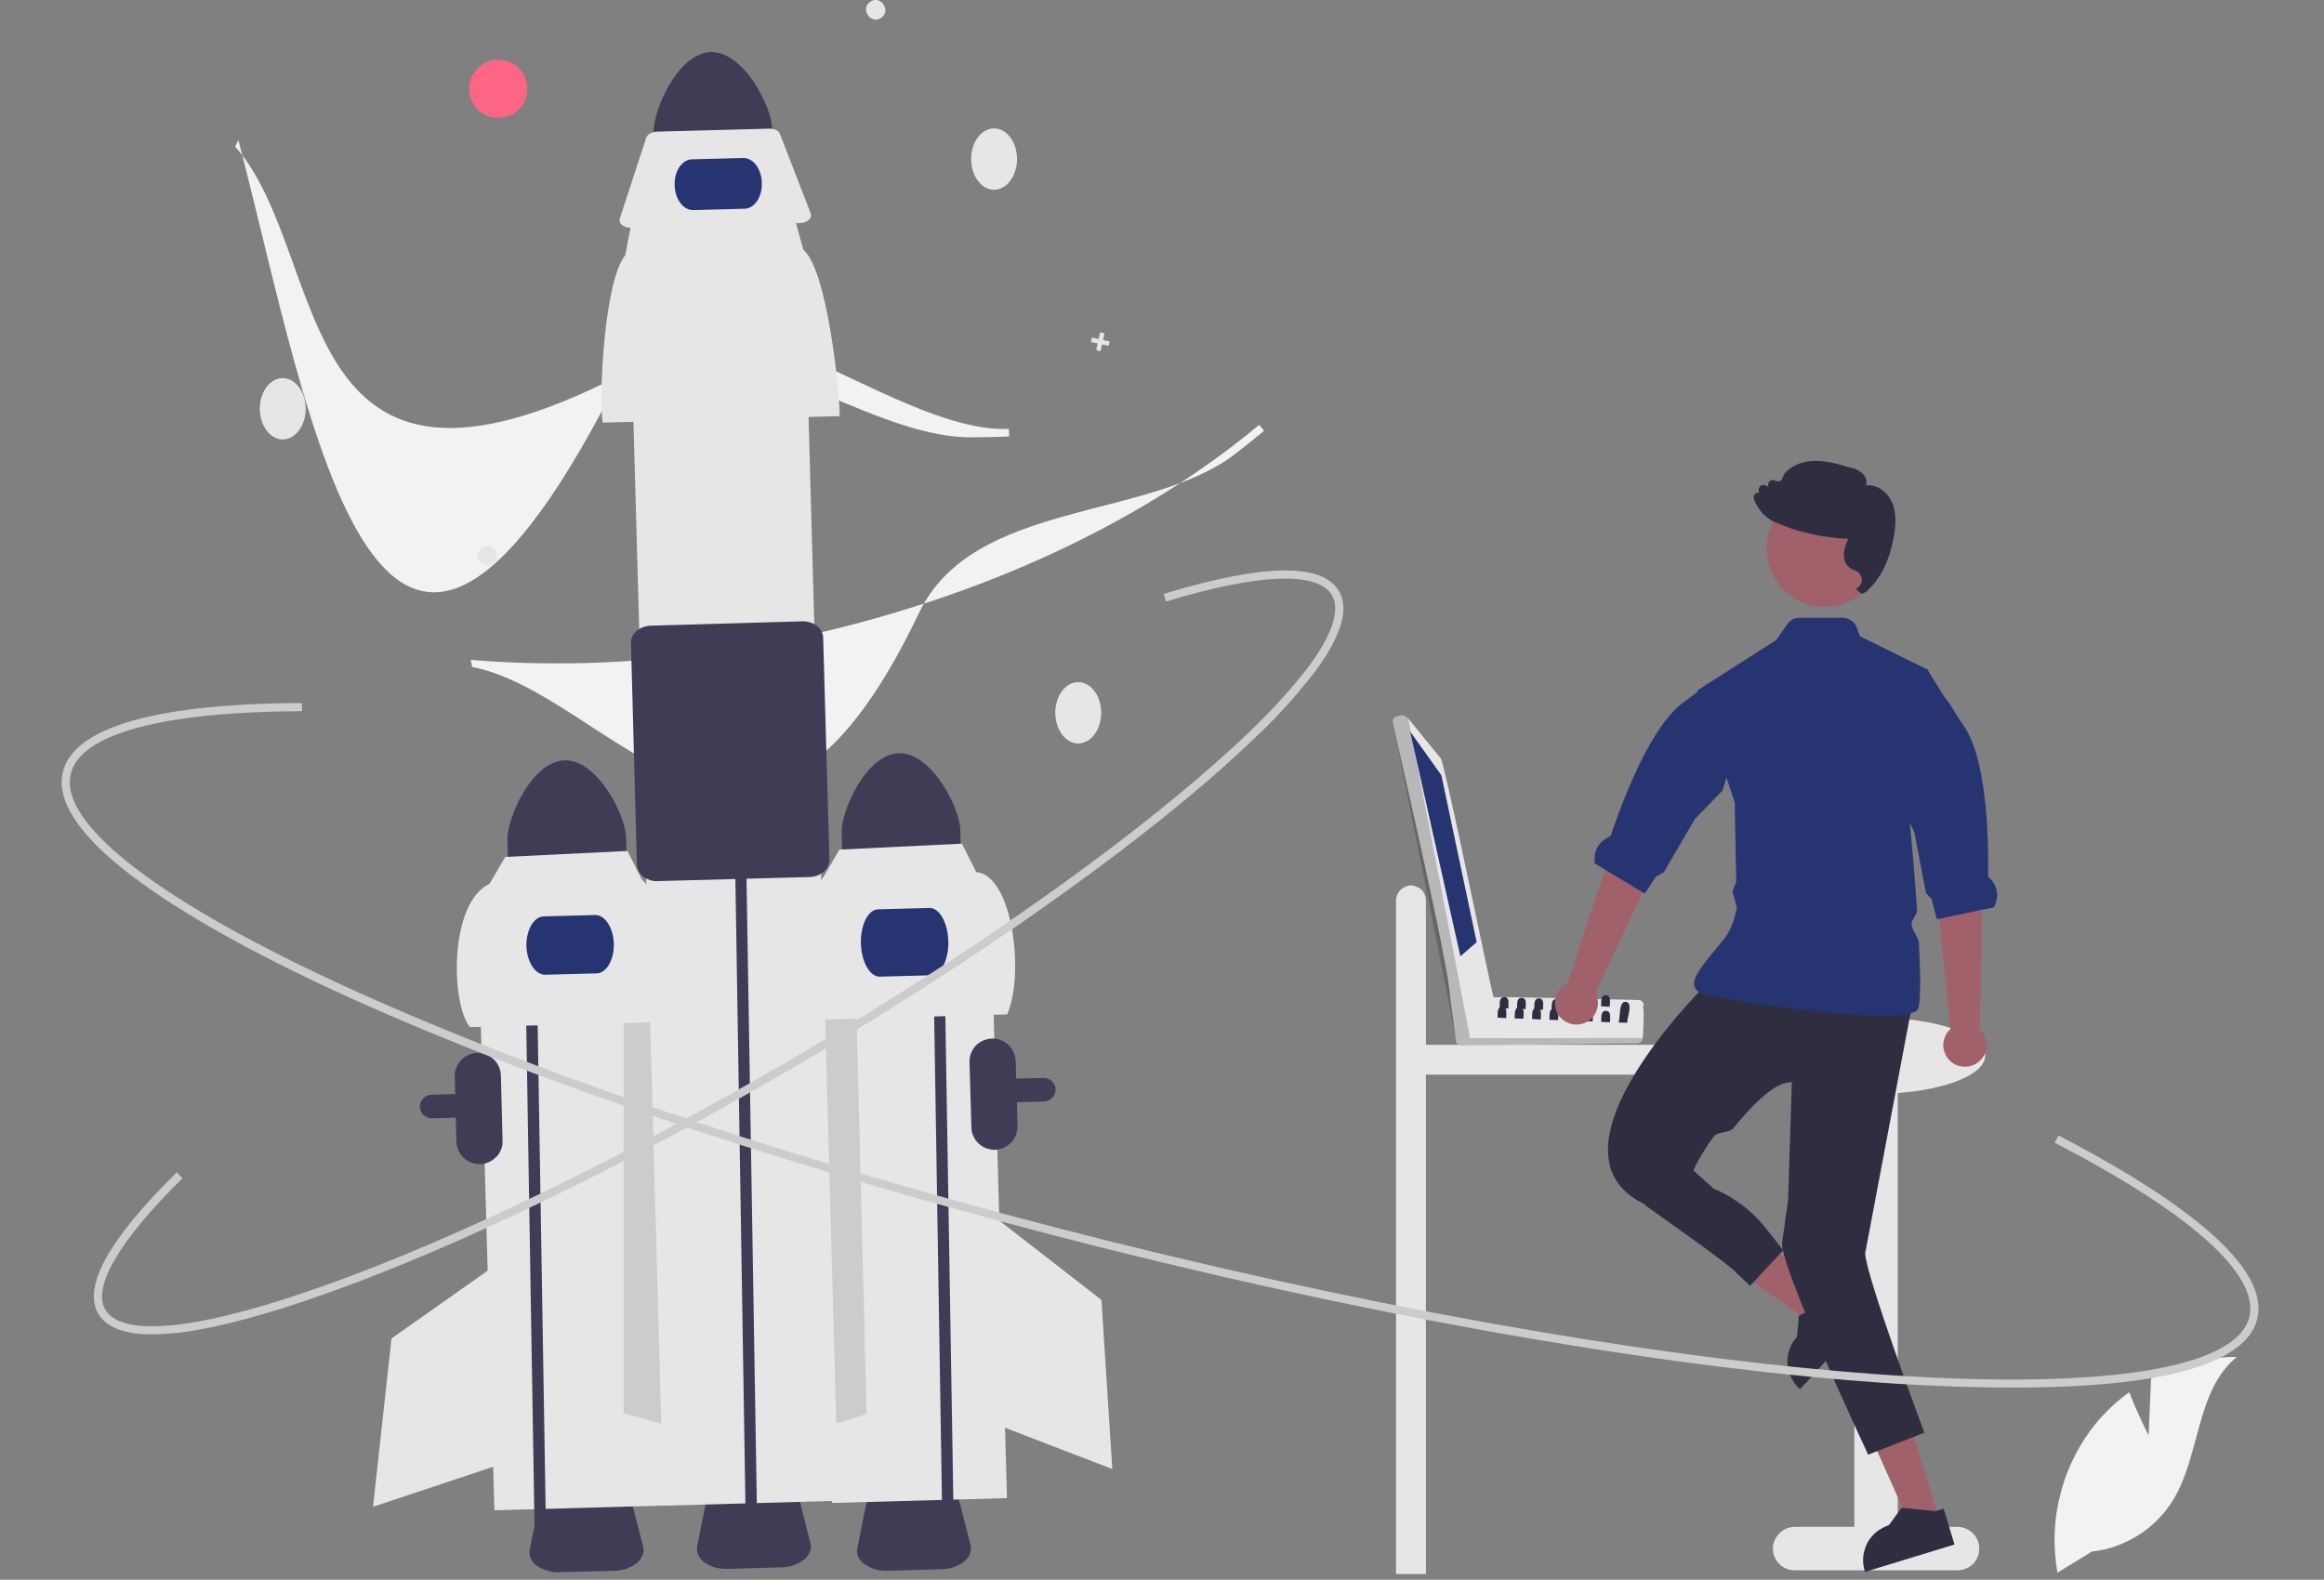 <svg width="856" height="582" viewBox="0 0 856 582" fill="none" xmlns="http://www.w3.org/2000/svg">
<rect x="0" y="0" width="856" height="582" fill="#808080" stroke="none"/>
<g clip-path="url(#clip0_226_13933)">
<path d="M519.7 326.199C520.434 326.199 521.134 326.366 521.8 326.699C522.534 326.966 523.133 327.333 523.6 327.799C524.133 328.333 524.534 328.933 524.8 329.599C525.067 330.266 525.2 330.966 525.2 331.699V384.899H630.7C632.2 384.899 633.6 385.499 634.6 386.599C635.7 387.599 636.2 388.999 636.2 390.399C636.2 391.899 635.7 393.299 634.6 394.299C633.6 395.399 632.2 395.899 630.7 395.899H525.2V579.899H514.2V331.699C514.2 330.966 514.367 330.266 514.7 329.599C514.967 328.933 515.367 328.333 515.9 327.799C516.367 327.333 516.933 326.966 517.6 326.699C518.267 326.366 518.967 326.199 519.7 326.199Z" fill="#E6E6E6"/>
<path d="M226.1 578.702L206.3 579.202C205.567 579.268 204.834 579.268 204.1 579.202C203.367 579.135 202.634 578.968 201.9 578.702C201.167 578.502 200.467 578.268 199.8 578.002C199.134 577.668 198.467 577.302 197.8 576.902C195.7 575.302 194.7 573.102 195.1 570.902L199 551.302C199.8 547.602 204.3 544.802 209.8 544.702L220.8 544.402C226.3 544.202 230.9 546.702 231.9 550.402L236.9 569.802C237.4 571.902 236.6 574.102 234.5 575.902C233.9 576.302 233.267 576.702 232.6 577.102C231.934 577.435 231.267 577.735 230.6 578.002C229.867 578.202 229.134 578.368 228.4 578.502C227.667 578.635 226.9 578.702 226.1 578.702Z" fill="#3F3D56"/>
<path d="M346.8 578.1L326.9 578.7C326.167 578.7 325.434 578.667 324.7 578.6C323.967 578.533 323.234 578.4 322.5 578.2C321.767 578 321.067 577.733 320.4 577.4C319.734 577.067 319.1 576.7 318.5 576.3C316.3 574.7 315.3 572.5 315.8 570.4L319.7 550.7C320.4 547 324.9 544.2 330.4 544.1L341.4 543.8C346.9 543.6 351.6 546.2 352.5 549.8L357.5 569.2C358 571.4 357.2 573.6 355.1 575.3C354.5 575.767 353.867 576.167 353.2 576.5C352.534 576.833 351.867 577.133 351.2 577.4C350.467 577.667 349.734 577.833 349 577.9C348.267 578.033 347.534 578.1 346.8 578.1Z" fill="#3F3D56"/>
<path d="M157.3 411.602C156.4 411.202 155.6 410.602 155.2 409.702C154.7 408.802 154.6 407.802 154.7 406.802C154.9 405.902 155.4 405.002 156.2 404.402C156.9 403.702 157.9 403.302 158.9 403.302L384.3 397.102C384.9 397.102 385.467 397.202 386 397.402C386.533 397.602 387 397.902 387.4 398.302C387.867 398.702 388.2 399.168 388.4 399.702C388.667 400.168 388.8 400.702 388.8 401.302C388.8 401.902 388.7 402.468 388.5 403.002C388.3 403.535 388 404.002 387.6 404.402C387.2 404.802 386.733 405.135 386.2 405.402C385.667 405.602 385.133 405.735 384.6 405.802L159.1 412.002C158.967 412.002 158.8 412.002 158.6 412.002C158.467 411.935 158.333 411.902 158.2 411.902C158 411.902 157.833 411.868 157.7 411.802C157.567 411.735 157.433 411.668 157.3 411.602Z" fill="#3F3D56"/>
<path d="M176 338.8L240.5 337L246.5 554.6L182.1 556.4L176 338.8Z" fill="#E6E6E6"/>
<path d="M242.1 333.102L244.8 524.902L229.7 520.602V366.802L242.1 333.102Z" fill="#CCCCCC"/>
<path d="M230.6 308.301L231 323.001L187.3 324.201L186.9 309.501C186.7 301.301 195.9 280.501 207.9 280.101C220 279.801 230.3 300.101 230.6 308.301Z" fill="#3F3D56"/>
<path d="M176.9 428.898C175.8 428.898 174.7 428.698 173.6 428.298C172.6 427.898 171.6 427.298 170.8 426.598C170 425.798 169.3 424.898 168.9 423.898C168.4 422.798 168.2 421.698 168.1 420.598L167.5 396.598C167.4 394.398 168.3 392.198 169.8 390.598C171.4 388.898 173.5 387.998 175.7 387.898C178 387.798 180.2 388.698 181.8 390.198C183.5 391.798 184.4 393.898 184.5 396.198L185.1 420.098C185.2 421.298 185 422.398 184.6 423.398C184.2 424.498 183.6 425.398 182.8 426.198C182 426.998 181.1 427.698 180.1 428.098C179.1 428.598 178 428.798 176.9 428.898Z" fill="#3F3D56"/>
<path d="M193.2 339.301L192.9 323.401L197.1 323.301L197.4 339.101L201.2 569.501L197 569.601" fill="#3F3D56"/>
<path d="M247.9 376.4L173.1 378.4C166 369.7 165.4 332.6 180.3 325.6L186.1 315.7L231.1 313.5L236.4 323.9C243.8 330.2 247.6 367.1 247.9 376.4Z" fill="#E6E6E6"/>
<path d="M219.8 358.599L200.9 359.099C197.2 359.199 194.1 354.499 193.9 348.499C193.8 342.599 196.6 337.699 200.3 337.599L219.2 337.099C222.8 336.999 225.9 341.699 226.1 347.699C226.2 353.599 223.4 358.499 219.8 358.599Z" fill="#263571"/>
<path d="M183.2 465.602L182.8 540.002L137.4 555.102L144.2 493.102L183.2 465.602Z" fill="#E6E6E6"/>
<path d="M300.5 336.101L364.9 334.301L370.9 551.901L306.5 553.701L300.5 336.101Z" fill="#E6E6E6"/>
<path d="M302 333.801L315.3 367.201L319.2 520.901L304.3 525.601L302 333.801Z" fill="#CCCCCC"/>
<path d="M397.1 273.901C392.5 273.901 388.7 268.801 388.7 262.601C388.7 256.301 392.5 251.301 397.1 251.301C401.8 251.301 405.6 256.301 405.6 262.601C405.6 268.801 401.8 273.901 397.1 273.901Z" fill="#E6E6E6"/>
<path d="M353.7 305.599L354.1 320.399L310.5 321.599L310 306.799C309.8 298.699 319 277.799 331.1 277.499C343.1 277.199 353.5 297.499 353.7 305.599Z" fill="#3F3D56"/>
<path d="M343.6 344.201L343.3 328.401L347.4 328.301L347.7 344.101L351.5 574.401L347.3 574.601" fill="#3F3D56"/>
<path d="M371 373.701L296.3 375.801C295 367.901 296.7 331.201 303.4 322.901L309.2 313.001L354.3 310.801L359.6 321.301C372.9 322.401 377.5 358.501 371 373.701Z" fill="#E6E6E6"/>
<path d="M343 359.301L324.1 359.801C320.4 359.901 317.3 354.401 317.1 347.601C316.9 340.701 319.8 335.101 323.4 335.001L342.3 334.501C346 334.401 349.1 339.901 349.3 346.701C349.5 353.501 346.6 359.201 343 359.301Z" fill="#263571"/>
<path d="M368.1 449.699L405.7 478.899L409.7 541.199L365 523.999L368.1 449.699Z" fill="#E6E6E6"/>
<path d="M357.6 161.102C317.2 161.102 270.7 116.302 229.6 137.602C105.2 202.102 122.3 94.102 86.6 54.002L87.8 51.602C114.8 154.902 139.3 319.302 230.2 134.802C252.9 88.602 327.6 160.102 371.6 158.002L371.7 160.802C367.033 161.002 362.333 161.102 357.6 161.102Z" fill="#F2F2F2"/>
<path d="M454.6 167.5C422.3 191.9 358.2 184.2 338.4 226C278.1 352.5 226.6 256.1 173.9 245.7L173.4 243.1C226.2 247.5 282.8 240.7 337.1 223.4C386.2 207.9 430 184.7 463.8 156.5L465.6 158.7C462 161.7 458.334 164.633 454.6 167.5Z" fill="#F2F2F2"/>
<path d="M104.1 161.901C99.5 161.901 95.7 156.801 95.7 150.601C95.7 144.301 99.5 139.301 104.1 139.301C108.8 139.301 112.6 144.301 112.6 150.601C112.6 156.801 108.8 161.901 104.1 161.901Z" fill="#E6E6E6"/>
<path d="M366.1 69.901C361.5 69.901 357.7 64.801 357.7 58.601C357.7 52.301 361.5 47.301 366.1 47.301C370.8 47.301 374.6 52.301 374.6 58.601C374.6 64.801 370.8 69.901 366.1 69.901Z" fill="#E6E6E6"/>
<path d="M181.5 207.602C177.6 210.202 173.7 204.102 177.6 201.602C181.5 199.002 185.4 205.202 181.5 207.602Z" fill="#E6E6E6"/>
<path d="M324.5 6.602C320.6 9.202 316.7 3.102 320.6 0.602C324.5 -1.998 328.4 4.202 324.5 6.602Z" fill="#E6E6E6"/>
<path d="M408.7 125.798L408.4 127.398L405.9 126.898L405.4 129.398L403.8 128.998L404.3 126.498L401.8 125.998L402.2 124.398L404.7 124.898L405.2 122.398L406.8 122.798L406.3 125.298L408.7 125.798Z" fill="#E6E6E6"/>
<path d="M183.5 43.4C177.6 43.4 172.8 38.7 172.8 32.7C172.8 26.8 177.6 22 183.5 22C189.5 22 194.2 26.8 194.2 32.7C194.2 38.7 189.5 43.4 183.5 43.4Z" fill="#FF6584"/>
<path d="M284.4 47.299L284.8 62.099L241.2 63.299L240.8 48.499C240.6 40.399 249.8 19.499 261.8 19.199C273.9 18.899 284.2 39.199 284.4 47.299Z" fill="#3F3D56"/>
<path d="M287.8 577.401L268 578.001C267.267 578.001 266.5 577.967 265.7 577.901C264.967 577.834 264.234 577.701 263.5 577.501C262.834 577.301 262.134 577.034 261.4 576.701C260.734 576.367 260.1 576.001 259.5 575.601C257.3 574.001 256.4 571.801 256.8 569.601L260.7 550.001C261.4 546.301 266 543.501 271.5 543.401L282.4 543.101C287.9 542.901 292.6 545.501 293.6 549.101L298.5 568.501C299.1 570.601 298.2 572.801 296.2 574.601C295.6 575.001 294.967 575.401 294.3 575.801C293.634 576.134 292.934 576.434 292.2 576.701C291.534 576.901 290.8 577.067 290 577.201C289.267 577.334 288.534 577.401 287.8 577.401Z" fill="#3F3D56"/>
<path d="M232.2 114.8L296.7 113L308.8 552.9L244.4 554.7L232.2 114.8Z" fill="#E6E6E6"/>
<path d="M270.9 325.9L270.6 310.1L274.7 310L275 325.8L278.8 556.1L274.6 556.3" fill="#3F3D56"/>
<path d="M309.3 153.301L222 155.701C220.5 146.501 222.5 103.601 230.3 94.001L232.5 82.501L292.8 80.801L295.9 92.001C304.6 99.401 309.1 142.401 309.3 153.301Z" fill="#E6E6E6"/>
<path d="M294.7 82.198L232.5 83.898C230.2 83.998 228.3 82.798 228.2 81.198C228.2 81.132 228.2 81.065 228.2 80.998C228.2 80.998 228.2 80.965 228.2 80.898C228.267 80.832 228.3 80.765 228.3 80.698C228.3 80.632 228.3 80.565 228.3 80.498L238 50.798C238.4 49.498 240 48.598 242 48.498L283.2 47.398C285.2 47.298 286.9 48.198 287.3 49.398L298.6 78.598C299.2 80.098 297.9 81.598 295.7 82.098C295.567 82.098 295.467 82.098 295.4 82.098C295.334 82.098 295.267 82.098 295.2 82.098C295.067 82.165 294.967 82.198 294.9 82.198C294.834 82.198 294.767 82.198 294.7 82.198Z" fill="#E6E6E6"/>
<path d="M238.6 323.901C238.466 323.834 238.333 323.768 238.2 323.701C238.066 323.634 237.933 323.568 237.8 323.501C237.666 323.434 237.533 323.368 237.4 323.301C237.266 323.168 237.133 323.068 237 323.001C236.666 322.734 236.366 322.468 236.1 322.201C235.766 321.868 235.5 321.501 235.3 321.101C235.1 320.768 234.933 320.368 234.8 319.901C234.733 319.501 234.666 319.101 234.6 318.701L232.4 236.801C232.3 233.401 235.6 230.601 239.8 230.501L295.5 228.901C299.7 228.801 303.1 231.501 303.2 234.901L305.5 316.701C305.5 317.168 305.433 317.601 305.3 318.001C305.233 318.401 305.1 318.801 304.9 319.201C304.7 319.601 304.466 319.968 304.2 320.301C303.933 320.634 303.633 320.934 303.3 321.201C302.966 321.468 302.6 321.734 302.2 322.001C301.733 322.201 301.3 322.401 300.9 322.601C300.433 322.734 299.966 322.868 299.5 323.001C299.033 323.068 298.566 323.101 298.1 323.101L242.4 324.601C242.066 324.601 241.733 324.601 241.4 324.601C241.066 324.601 240.766 324.568 240.5 324.501C240.166 324.434 239.833 324.368 239.5 324.301C239.166 324.168 238.866 324.034 238.6 323.901Z" fill="#3F3D56"/>
<path d="M274.3 76.901L255.4 77.401C251.7 77.501 248.6 73.401 248.5 68.201C248.3 63.101 251.2 58.801 254.8 58.701L273.7 58.201C277.4 58.101 280.5 62.201 280.6 67.401C280.8 72.501 277.9 76.801 274.3 76.901Z" fill="#263571"/>
<path d="M726.7 564.898C728.2 566.398 729 568.398 729 570.498C729 572.698 728.2 574.698 726.7 576.198C725.2 577.698 723.1 578.498 721 578.498H661C658.9 578.498 656.9 577.698 655.4 576.198C653.9 574.698 653 572.698 653 570.498C653 568.398 653.9 566.398 655.4 564.898C656.9 563.398 658.9 562.498 661 562.498H683V402.698C664.3 401.398 650.2 395.798 650.2 388.898C650.2 381.198 668.4 374.898 690.7 374.898C713.1 374.898 731.2 381.198 731.2 388.898C731.2 395.698 717.4 401.298 699 402.698V562.498H721C723.1 562.498 725.2 563.398 726.7 564.898Z" fill="#E6E6E6"/>
<path d="M676.8 481.4L669.6 489.2L635.8 465.1L646.5 453.5L676.8 481.4Z" fill="#A0616A"/>
<path d="M658.501 499.5C658.634 498.633 658.867 497.8 659.201 497C659.467 496.133 659.834 495.333 660.3 494.6C660.767 493.867 661.301 493.167 661.901 492.5L662.6 484.6L663.001 484.5L664.901 483.6L674.1 479.2L674.3 479L676.1 477L686.3 486.4L672.501 501.4L663.001 511.8L662.701 511.5C662.034 510.9 661.434 510.233 660.901 509.5C660.434 508.767 660 508 659.6 507.2C659.2 506.4 658.901 505.6 658.701 504.8C658.501 503.933 658.401 503.033 658.401 502.1C658.334 501.233 658.367 500.367 658.501 499.5Z" fill="#2F2E41"/>
<path d="M714.3 559.9L704.1 563L687.2 525.1L702.3 520.5L714.3 559.9Z" fill="#A0616A"/>
<path d="M686.3 573.4C686.5 571.7 687 570 687.8 568.4C688.6 566.9 689.8 565.5 691.1 564.4C692.5 563.3 694.1 562.4 695.7 561.9L700.4 555.5H700.7L713 556.7L713.3 556.6L715.9 555.8L719.9 569L686.9 579.1L686.8 578.6C686.3 577 686.1 575.2 686.3 573.4Z" fill="#2F2E41"/>
<path d="M704.3 370.102L687 461.702C687.2 470.002 708.8 527.802 708.8 527.802L688.1 535.902C688.1 535.902 655.2 465.802 656.4 457.702L658.6 442.202L660 398.702C654.2 398.302 645.9 406.402 638.3 415.802C637 417.302 632.5 417.002 631.3 418.602C629.9 420.468 628.6 422.402 627.4 424.402C626.134 426.402 625 428.468 624 430.602C622.934 432.735 621.967 434.868 621.1 437.002C620.167 439.202 619.367 441.435 618.7 443.702H605.9C564.7 424.202 630 361.102 630 361.102L704.3 370.102Z" fill="#2F2E41"/>
<path d="M625.1 358.902C627.1 355.102 631.6 350.302 635.1 345.802C639 340.802 639.7 334.102 639.7 334.102L638.1 328.402L639.5 324.902L639 299.002V295.802L625.4 254.602L625.3 254.302L654.2 235.802L658.5 229.702C658.767 229.368 659.067 229.068 659.4 228.802C659.733 228.535 660.067 228.302 660.4 228.102C660.8 227.968 661.2 227.835 661.6 227.702C662 227.635 662.4 227.602 662.8 227.602H678.9C679.433 227.602 679.967 227.702 680.5 227.902C680.967 228.035 681.433 228.268 681.9 228.602C682.3 228.868 682.667 229.202 683 229.602C683.333 230.002 683.6 230.468 683.8 231.002L685.1 234.402L709.6 246.502L710 246.702L710.3 247.302L702.8 295.102C702.8 295.102 703.1 298.202 703.5 303.202C704.2 311.002 705.3 323.302 706.1 335.302C706.2 337.102 704 338.702 704.1 340.502C704.2 342.802 706.7 345.302 706.8 347.502C707.4 359.402 707.5 369.302 706.5 371.602C706.2 372.402 705.2 372.902 703.6 373.302C691.2 376.602 643.2 369.702 628.5 366.402C628.233 366.335 628 366.268 627.8 366.202C627.533 366.135 627.3 366.068 627.1 366.002C626.833 365.935 626.6 365.835 626.4 365.702C626.2 365.635 626 365.535 625.8 365.402C625.667 365.335 625.533 365.268 625.4 365.202C625.267 365.068 625.167 364.968 625.1 364.902C624.967 364.768 624.867 364.668 624.8 364.602C624.667 364.468 624.567 364.335 624.5 364.202C623.6 362.802 623.9 361.002 625.1 358.902Z" fill="#263571"/>
<path d="M621.5 429.199L631.2 437.899C633.066 438.699 634.9 439.599 636.7 440.599C638.433 441.666 640.133 442.799 641.8 443.999C643.4 445.266 644.933 446.599 646.4 447.999C647.867 449.466 649.233 450.999 650.5 452.599L656.8 460.599L644.6 473.699L639.5 468.899C638.4 466.799 606.3 444.299 606.3 444.299L602.8 439.899L621.5 429.199Z" fill="#2F2E41"/>
<path d="M718.4 379.101L712.6 322.601L711 299.301L727.4 296.301C727.4 296.301 726.7 313.001 728.9 322.401C731 331.601 729.2 377.901 729 379.101C731.5 381.301 732.3 384.801 731.2 387.901C730 391.001 727 393.001 723.7 393.001C720.4 393.001 717.5 391.001 716.3 387.901C715.1 384.801 716 381.301 718.4 379.101Z" fill="#A0616A"/>
<path d="M709.6 246.5L710 246.7L710.3 247.3L716.2 256.8C718.6 259.4 720.2 263.1 722.9 266.8C731.6 278.5 732.5 307 732.3 322.6C732.2 322.9 732.5 323.2 732.8 323.5C733.534 324.167 734.134 324.933 734.6 325.8C735.067 326.667 735.367 327.6 735.5 328.6C735.634 329.6 735.6 330.567 735.4 331.5C735.2 332.5 734.867 333.433 734.4 334.3L729.8 335.2L714.2 338.5L713.4 338.6L711.5 331.3L709.4 329L705.1 306.6L703.5 303.2L698.9 293.4L709.6 246.5Z" fill="#263571"/>
<path d="M672.1 223.599C660.3 223.599 650.7 213.999 650.7 202.099C650.7 190.299 660.3 180.699 672.1 180.699C684 180.699 693.6 190.299 693.6 202.099C693.6 213.999 684 223.599 672.1 223.599Z" fill="#A0616A"/>
<path d="M688.3 217.101C688.167 217.301 688 217.501 687.8 217.701C687.6 217.834 687.4 217.968 687.2 218.101C686.934 218.234 686.7 218.368 686.5 218.501C686.234 218.568 685.967 218.634 685.7 218.701C685.5 218.701 683.3 217.101 683.9 216.801C684.4 216.501 684.9 216.001 685.2 215.501C685.6 215.001 685.7 214.301 685.8 213.701C685.8 213.101 685.6 212.501 685.3 211.901C685 211.301 684.6 210.901 684 210.501C683.934 210.501 683.834 210.468 683.7 210.401C683.634 210.334 683.567 210.301 683.5 210.301C683.367 210.234 683.267 210.168 683.2 210.101C683.067 210.101 682.967 210.068 682.9 210.001C682.767 210.001 682.667 209.968 682.6 209.901C682.467 209.834 682.367 209.801 682.3 209.801C682.167 209.734 682.067 209.668 682 209.601C681.867 209.534 681.767 209.501 681.7 209.501C681.234 209.168 680.834 208.801 680.5 208.401C680.167 208.001 679.867 207.534 679.6 207.001C679.4 206.534 679.267 206.034 679.2 205.501C679.134 204.968 679.1 204.434 679.1 203.901C679.167 203.434 679.267 202.968 679.4 202.501C679.467 202.034 679.567 201.601 679.7 201.201C679.9 200.734 680.067 200.268 680.2 199.801C680.4 199.401 680.6 198.968 680.8 198.501C678.467 198.434 676.167 198.234 673.9 197.901C671.634 197.634 669.367 197.234 667.1 196.701C664.834 196.234 662.6 195.634 660.4 194.901C658.2 194.168 656.034 193.334 653.9 192.401C653.634 192.334 653.4 192.234 653.2 192.101C652.934 191.968 652.667 191.834 652.4 191.701C652.134 191.568 651.9 191.401 651.7 191.201C651.434 191.068 651.167 190.901 650.9 190.701C650.7 190.501 650.5 190.301 650.3 190.101C649.767 189.701 649.3 189.268 648.9 188.801C648.5 188.268 648.1 187.734 647.7 187.201C647.367 186.668 647.034 186.101 646.7 185.501C646.434 184.968 646.2 184.368 646 183.701C645.934 183.568 645.9 183.401 645.9 183.201C645.9 183.068 645.934 182.901 646 182.701C646.067 182.568 646.134 182.434 646.2 182.301C646.334 182.101 646.467 181.968 646.6 181.901C646.667 181.834 646.767 181.768 646.9 181.701C647.034 181.634 647.134 181.601 647.2 181.601C647.334 181.601 647.467 181.568 647.6 181.501C647.734 181.501 647.834 181.534 647.9 181.601L647.8 180.601C647.734 180.334 647.767 180.068 647.9 179.801C648.034 179.468 648.2 179.201 648.4 179.001C648.667 178.801 648.934 178.701 649.2 178.701C649.534 178.634 649.834 178.668 650.1 178.801L651.2 179.201L651.3 178.401C651.3 178.134 651.367 177.868 651.5 177.601C651.7 177.334 651.934 177.134 652.2 177.001C652.467 176.868 652.734 176.801 653 176.801C653.334 176.801 653.6 176.901 653.8 177.101C653.934 177.168 654.067 177.201 654.2 177.201C654.334 177.268 654.467 177.301 654.6 177.301C654.734 177.368 654.867 177.368 655 177.301C655.134 177.301 655.267 177.301 655.4 177.301C655.534 177.234 655.667 177.168 655.8 177.101C655.867 177.034 655.967 176.968 656.1 176.901C656.167 176.768 656.234 176.668 656.3 176.601C656.434 176.468 656.5 176.334 656.5 176.201L657.3 174.401L657.4 174.301C660 171.401 664.2 169.701 669 169.801C673.2 169.801 677.3 171.001 681.3 172.201C681.7 172.268 682.1 172.368 682.5 172.501C682.967 172.634 683.4 172.801 683.8 173.001C684.134 173.201 684.5 173.401 684.9 173.601C685.3 173.868 685.667 174.134 686 174.401C686.267 174.668 686.534 174.968 686.8 175.301C687 175.634 687.167 176.001 687.3 176.401C687.434 176.801 687.5 177.201 687.5 177.601C687.5 178.001 687.434 178.401 687.3 178.801C691.6 178.301 695.4 181.601 696.9 185.101C698.7 189.201 698.2 193.901 697.6 197.501C696.1 206.001 693 212.601 688.3 217.101Z" fill="#2F2E41"/>
<path d="M791.4 528.798L792.3 507.798C794.767 506.532 797.267 505.398 799.8 504.398C802.333 503.398 804.933 502.565 807.6 501.898C810.267 501.232 812.967 500.732 815.7 500.398C818.433 500.065 821.167 499.898 823.9 499.898C808.7 512.298 810.6 536.098 800.3 552.798C798.7 555.398 796.833 557.765 794.7 559.898C792.5 562.098 790.133 563.998 787.6 565.598C785 567.198 782.267 568.532 779.4 569.598C776.533 570.598 773.567 571.265 770.5 571.598L757.8 579.398C757 574.498 756.6 569.598 756.8 564.698C757 559.798 757.7 554.898 759 550.198C760.2 545.398 761.9 540.798 764.2 536.398C766.4 531.998 769.1 527.898 772.2 524.098C773.067 523.032 774 521.998 775 520.998C775.933 519.998 776.9 519.032 777.9 518.098C778.9 517.165 779.933 516.265 781 515.398C782.067 514.532 783.167 513.698 784.3 512.898C787.3 520.898 791.4 528.798 791.4 528.798Z" fill="#F2F2F2"/>
<path d="M366.5 423.601C365.4 423.601 364.3 423.401 363.2 423.001C362.2 422.601 361.2 422.001 360.4 421.201C359.6 420.501 359 419.601 358.5 418.501C358 417.501 357.8 416.401 357.8 415.301L357.1 391.301C357 389.101 357.9 386.901 359.4 385.201C361 383.601 363.1 382.701 365.4 382.601C367.6 382.501 369.8 383.401 371.4 384.901C373.1 386.501 374 388.601 374.1 390.801L374.8 414.801C374.8 416.001 374.6 417.101 374.2 418.101C373.8 419.101 373.2 420.101 372.4 420.901C371.7 421.701 370.7 422.401 369.7 422.801C368.7 423.301 367.6 423.501 366.5 423.601Z" fill="#3F3D56"/>
<path d="M741.4 511.2C728.467 511.2 714.3 510.733 698.9 509.8C619.3 504.7 516.2 487.2 408.5 460.3C300.9 433.4 201.6 400.5 128.9 367.6C93.5 351.5 66.4 336.3 48.2 322.4C29 307.7 20.5 294.8 23.2 284.3C28.3 263.6 73.9 259.1 111.2 259L111.3 262C60 262.2 29.7 270.3 26.1 285C21.4 303.6 59.4 332.7 130.2 364.8C202.7 397.7 301.8 430.6 409.2 457.4C516.7 484.2 619.6 501.7 699.1 506.8C776.7 511.7 823.8 503.9 828.5 485.2C832.3 469.7 806.9 446.9 756.8 421L758.2 418.3C794.6 437.2 836.8 464.2 831.4 485.9C828.8 496.5 815.3 503.9 791.4 507.9C777.7 510.1 761 511.2 741.4 511.2Z" fill="#CCCCCC"/>
<path d="M56.1 491.601C45.8 491.601 39.2 489.001 36.2 484.001C30.4 474.001 40.1 456.501 65.1 431.901L67.2 434.101C44 456.901 33.9 474.101 38.8 482.501C41.9 487.801 51.1 489.701 65.4 488.001C79.7 486.301 98.5 481.201 121.5 472.901C168.8 455.901 228.1 427.101 288.6 391.901C349 356.701 403.3 319.201 441.5 286.501C448.8 280.201 455.5 274.201 461.3 268.601C463.167 266.734 465.034 264.868 466.9 263.001C468.7 261.134 470.467 259.234 472.2 257.301C474 255.368 475.734 253.368 477.4 251.301C479.067 249.301 480.7 247.268 482.3 245.201C490.8 233.601 493.7 224.601 490.6 219.301C485.4 210.401 463.7 211.201 429.5 221.601L428.6 218.801C465.4 207.601 487.1 207.301 493.2 217.801C497 224.301 494.1 234.101 484.7 247.001C483.1 249.068 481.434 251.134 479.7 253.201C478.034 255.268 476.3 257.301 474.5 259.301C472.7 261.234 470.9 263.168 469.1 265.101C467.234 267.034 465.334 268.901 463.4 270.701C457.5 276.401 450.8 282.501 443.5 288.801C405.1 321.601 350.7 359.201 290.1 394.501C229.5 429.801 170 458.601 122.5 475.701C99.3 484.101 80.3 489.201 65.8 491.001C65 491.068 64.2 491.134 63.4 491.201C62.6 491.268 61.767 491.334 60.9 491.401C60.1 491.468 59.3 491.501 58.5 491.501C57.7 491.568 56.9 491.601 56.1 491.601Z" fill="#CCCCCC"/>
<path d="M604.4 368.6C604.667 368.8 604.9 369 605.1 369.2C605.233 369.466 605.333 369.766 605.4 370.1C605.4 370.366 605.333 370.633 605.2 370.9C605.7 372.4 605.2 380.8 605.1 382.4L604.7 383.4C604.633 383.533 604.533 383.666 604.4 383.8C604.333 383.933 604.2 384.033 604 384.1C603.867 384.166 603.733 384.233 603.6 384.3C603.4 384.366 603.233 384.4 603.1 384.4C602.3 384.2 538.1 385.4 537.4 385C537.133 384.866 536.9 384.7 536.7 384.5C536.5 384.233 536.367 383.966 536.3 383.7C536.233 383.433 536.267 383.133 536.4 382.8C536.467 382.533 536.6 382.3 536.8 382.1C537.1 382 549.5 366.1 549.8 367.4C556.4 367.1 596.2 368.3 603.6 368.4C603.933 368.4 604.2 368.466 604.4 368.6Z" fill="#E6E6E6"/>
<path opacity="0.2" d="M605.1 382.398C604.7 383.298 604.3 384.398 603.1 384.398L538.1 385.098C537.766 385.098 537.466 385.032 537.2 384.898C536.933 384.765 536.7 384.565 536.5 384.298C536.366 384.032 536.3 383.732 536.3 383.398C536.3 383.065 536.366 382.765 536.5 382.498L605.1 382.398Z" fill="black"/>
<path d="M541.4 381.901C541.266 382.167 541.1 382.434 540.9 382.701C540.7 382.901 540.5 383.101 540.3 383.301C540.033 383.501 539.733 383.667 539.4 383.801C539.133 383.867 538.833 383.934 538.5 384.001C538.3 384.068 538.066 384.068 537.8 384.001C537.533 383.934 537.3 383.834 537.1 383.701C536.833 383.568 536.633 383.401 536.5 383.201C536.366 382.934 536.266 382.667 536.2 382.401L534.1 367.301C533.7 355.501 515.8 279.301 513 265.901C512.7 263.701 516.2 263.101 517.7 263.901L518.7 264.701L530.6 279.301C532 280.001 549.4 366.001 550.1 367.201C550.9 367.501 541.6 381.401 541.4 381.901Z" fill="#E6E6E6"/>
<path opacity="0.2" d="M518.7 264.701L541.4 381.901C540.7 383.801 537.1 385.201 536.3 382.601C536.3 382.601 513 266.001 513 265.901C512.7 263.101 517.4 263.001 518.7 264.701Z" fill="black"/>
<path d="M519.4 269.5L530.9 285.6L543.9 347.1L537.9 352.3L519.4 269.5Z" fill="#263571"/>
<path d="M596.4 375.702C596.4 375.369 596.434 375.002 596.5 374.602C596.567 374.269 596.6 373.935 596.6 373.602C596.667 373.269 596.7 372.902 596.7 372.502C596.9 370.702 597.4 369.002 598.7 369.102C600.7 369.102 600.3 371.802 599.8 374.102C599.734 374.302 599.667 374.535 599.6 374.802C599.6 375.002 599.567 375.202 599.5 375.402C599.434 375.669 599.4 375.902 599.4 376.102C599.4 376.369 599.367 376.602 599.3 376.802L596.2 376.702C596.267 376.369 596.334 376.035 596.4 375.702Z" fill="#2F2E41"/>
<path d="M577.9 372.101C577.9 371.601 577.9 370.901 577.9 370.301C578 369.201 578.4 368.301 579.6 368.301C579.667 368.301 579.734 368.301 579.8 368.301C579.867 368.367 579.934 368.401 580 368.401C580 368.401 580.034 368.401 580.1 368.401C580.167 368.401 580.234 368.434 580.3 368.501C581.6 369.101 581 371.401 581 372.501H580L577.9 372.401C577.9 372.334 577.9 372.234 577.9 372.101Z" fill="#2F2E41"/>
<path d="M571.5 371.801C571.6 370.401 571.3 368.001 573.2 368.101C575.3 368.101 574.7 371.001 574.7 372.301H573.6L571.5 372.201C571.5 372.067 571.5 371.934 571.5 371.801Z" fill="#2F2E41"/>
<path d="M565.1 371.6C565.2 370.2 564.9 367.7 566.9 367.8C569 367.9 568.3 370.7 568.3 372H567.3L565.1 371.9C565.1 371.833 565.1 371.733 565.1 371.6Z" fill="#2F2E41"/>
<path d="M558.8 371.301C558.8 369.901 558.6 367.501 560.5 367.601C562.6 367.601 561.9 370.501 561.9 371.801L560.9 371.701H558.7C558.767 371.567 558.8 371.434 558.8 371.301Z" fill="#2F2E41"/>
<path d="M552.401 371.101C552.401 369.801 552.2 367.701 553.6 367.401C553.667 367.401 553.7 367.367 553.7 367.301C553.767 367.301 553.834 367.301 553.901 367.301C553.901 367.301 553.934 367.301 554 367.301C554.067 367.301 554.1 367.301 554.1 367.301C554.167 367.301 554.234 367.301 554.3 367.301C554.3 367.301 554.334 367.301 554.401 367.301C554.401 367.301 554.434 367.334 554.5 367.401C554.5 367.401 554.534 367.401 554.6 367.401C556.1 367.801 555.5 370.301 555.6 371.501H554.5L552.401 371.401C552.401 371.267 552.401 371.167 552.401 371.101Z" fill="#2F2E41"/>
<path d="M589.8 368.502C589.8 368.502 589.8 368.468 589.8 368.402C589.8 368.402 589.8 368.368 589.8 368.302C589.867 368.302 589.9 368.268 589.9 368.202C589.9 368.135 589.9 368.102 589.9 368.102C590 367.202 590.5 366.602 591.5 366.602C592.5 366.702 592.9 367.302 593 368.202C593 368.335 593 368.502 593 368.702C593 368.902 593 369.102 593 369.302C593 369.502 593 369.702 593 369.902C593 370.102 592.967 370.302 592.9 370.502C592.9 370.635 592.9 370.768 592.9 370.902L589.7 370.702C589.8 370.202 589.7 369.302 589.8 368.502Z" fill="#2F2E41"/>
<path d="M583.5 367.9C583.6 367 584.1 366.3 585.1 366.4C586.2 366.4 586.5 367.1 586.6 368C586.6 368.2 586.6 368.434 586.6 368.7C586.6 368.9 586.6 369.1 586.6 369.3C586.6 369.5 586.6 369.7 586.6 369.9C586.6 370.167 586.567 370.4 586.5 370.6L583.4 370.5C583.4 369.8 583.3 368.8 583.5 367.9Z" fill="#2F2E41"/>
<path d="M577.1 367.802C577.2 366.802 577.6 366.102 578.7 366.102C579.8 366.202 580.2 366.902 580.2 367.902C580.267 367.902 580.3 367.935 580.3 368.002C580.3 368.068 580.3 368.135 580.3 368.202C580.3 368.202 580.3 368.235 580.3 368.302C580.3 368.368 580.3 368.435 580.3 368.502C580.3 369.202 580.2 369.902 580.2 370.302H577.9L577 370.202C577 369.602 577 368.602 577.1 367.802Z" fill="#2F2E41"/>
<path d="M591.5 372.401C593.6 372.401 593 375.301 593 376.601L589.8 376.501C589.9 375.201 589.4 372.301 591.5 372.401Z" fill="#2F2E41"/>
<path d="M585.2 372.1C587.3 372.2 586.6 375 586.6 376.3L583.4 376.2C583.5 374.9 583.1 372 585.2 372.1Z" fill="#2F2E41"/>
<path d="M577.9 372.098C577.967 372.032 578.033 371.998 578.1 371.998C578.167 371.932 578.233 371.898 578.3 371.898C578.367 371.898 578.467 371.898 578.6 371.898C578.667 371.898 578.733 371.898 578.8 371.898C578.933 371.898 579.067 371.898 579.2 371.898C579.267 371.898 579.367 371.932 579.5 371.998C579.633 372.065 579.733 372.132 579.8 372.198C579.867 372.265 579.933 372.365 580 372.498C580.6 373.398 580.2 375.098 580.2 376.098L577 375.998C577.1 374.898 576.9 372.798 577.9 372.098Z" fill="#2F2E41"/>
<path d="M571.5 371.802C571.567 371.802 571.634 371.768 571.7 371.702C571.767 371.702 571.867 371.668 572 371.602C572.067 371.602 572.134 371.602 572.2 371.602C572.267 371.602 572.334 371.602 572.4 371.602C572.534 371.602 572.667 371.602 572.8 371.602C572.934 371.668 573.033 371.735 573.1 371.802C573.233 371.802 573.334 371.868 573.4 372.002C573.534 372.068 573.6 372.168 573.6 372.302C574.2 373.202 573.9 374.902 573.9 375.802L570.7 375.702C570.8 374.602 570.5 372.502 571.5 371.802Z" fill="#2F2E41"/>
<path d="M565.1 371.602C565.166 371.535 565.267 371.502 565.4 371.502C565.467 371.435 565.533 371.402 565.6 371.402C565.666 371.402 565.733 371.402 565.8 371.402C565.866 371.335 565.966 371.335 566.1 371.402C566.166 371.402 566.267 371.402 566.4 371.402C566.533 371.402 566.666 371.435 566.8 371.502C566.866 371.568 566.933 371.635 567 371.702C567.133 371.768 567.233 371.868 567.3 372.002C567.8 372.902 567.5 374.602 567.5 375.602L564.3 375.402C564.4 374.402 564.1 372.302 565.1 371.602Z" fill="#2F2E41"/>
<path d="M558.8 371.302C558.867 371.302 558.934 371.268 559 371.202C559.067 371.202 559.134 371.168 559.2 371.102C559.267 371.102 559.367 371.102 559.5 371.102C559.567 371.102 559.634 371.102 559.7 371.102C559.834 371.102 559.967 371.102 560.1 371.102C560.167 371.168 560.267 371.235 560.4 371.302C560.534 371.302 560.634 371.368 560.7 371.502C560.767 371.568 560.834 371.635 560.9 371.702C561.5 372.702 561.1 374.402 561.1 375.302L557.9 375.202C558 374.102 557.7 372.002 558.8 371.302Z" fill="#2F2E41"/>
<path d="M552.4 371.101C552.466 371.034 552.533 371.001 552.6 371.001C552.666 370.934 552.733 370.901 552.8 370.901C552.933 370.901 553.033 370.867 553.1 370.801C553.166 370.801 553.233 370.834 553.3 370.901C553.433 370.834 553.566 370.834 553.7 370.901C553.833 370.901 553.933 370.934 554 371.001C554.133 371.067 554.233 371.134 554.3 371.201C554.366 371.267 554.433 371.367 554.5 371.501C555.1 372.401 554.7 374.101 554.8 375.101L551.6 374.901C551.7 373.901 551.4 371.801 552.4 371.101Z" fill="#2F2E41"/>
<path d="M586.7 374.702C584.5 377.202 581.1 378.102 578 377.002C574.9 375.902 572.7 373.002 572.7 369.702C572.6 366.402 574.5 363.402 577.6 362.202C577.9 360.902 591.5 316.702 596.6 308.702C601.7 300.502 606.7 284.602 606.7 284.602L621.1 292.802L611.9 314.302L587.6 365.702C589.2 368.602 588.8 372.202 586.7 374.702Z" fill="#A0616A"/>
<path d="M587.4 315.098C587.533 314.165 587.833 313.232 588.3 312.298C588.766 311.432 589.366 310.665 590.1 309.998C590.833 309.332 591.633 308.798 592.5 308.398C592.9 308.198 593.2 308.098 593.3 307.798C598.3 292.998 608.6 266.498 620.7 258.298C624.5 255.698 627.3 252.698 630.4 251.098V250.998L647.9 248.398L634.4 291.298L624.3 301.698L612.8 321.398L610 322.898L605.8 329.198L587.4 318.098C587.266 317.098 587.266 316.098 587.4 315.098Z" fill="#263571"/>
</g>
<defs>
<clipPath id="clip0_226_13933">
<rect width="856" height="582" fill="white"/>
</clipPath>
</defs>
</svg>
